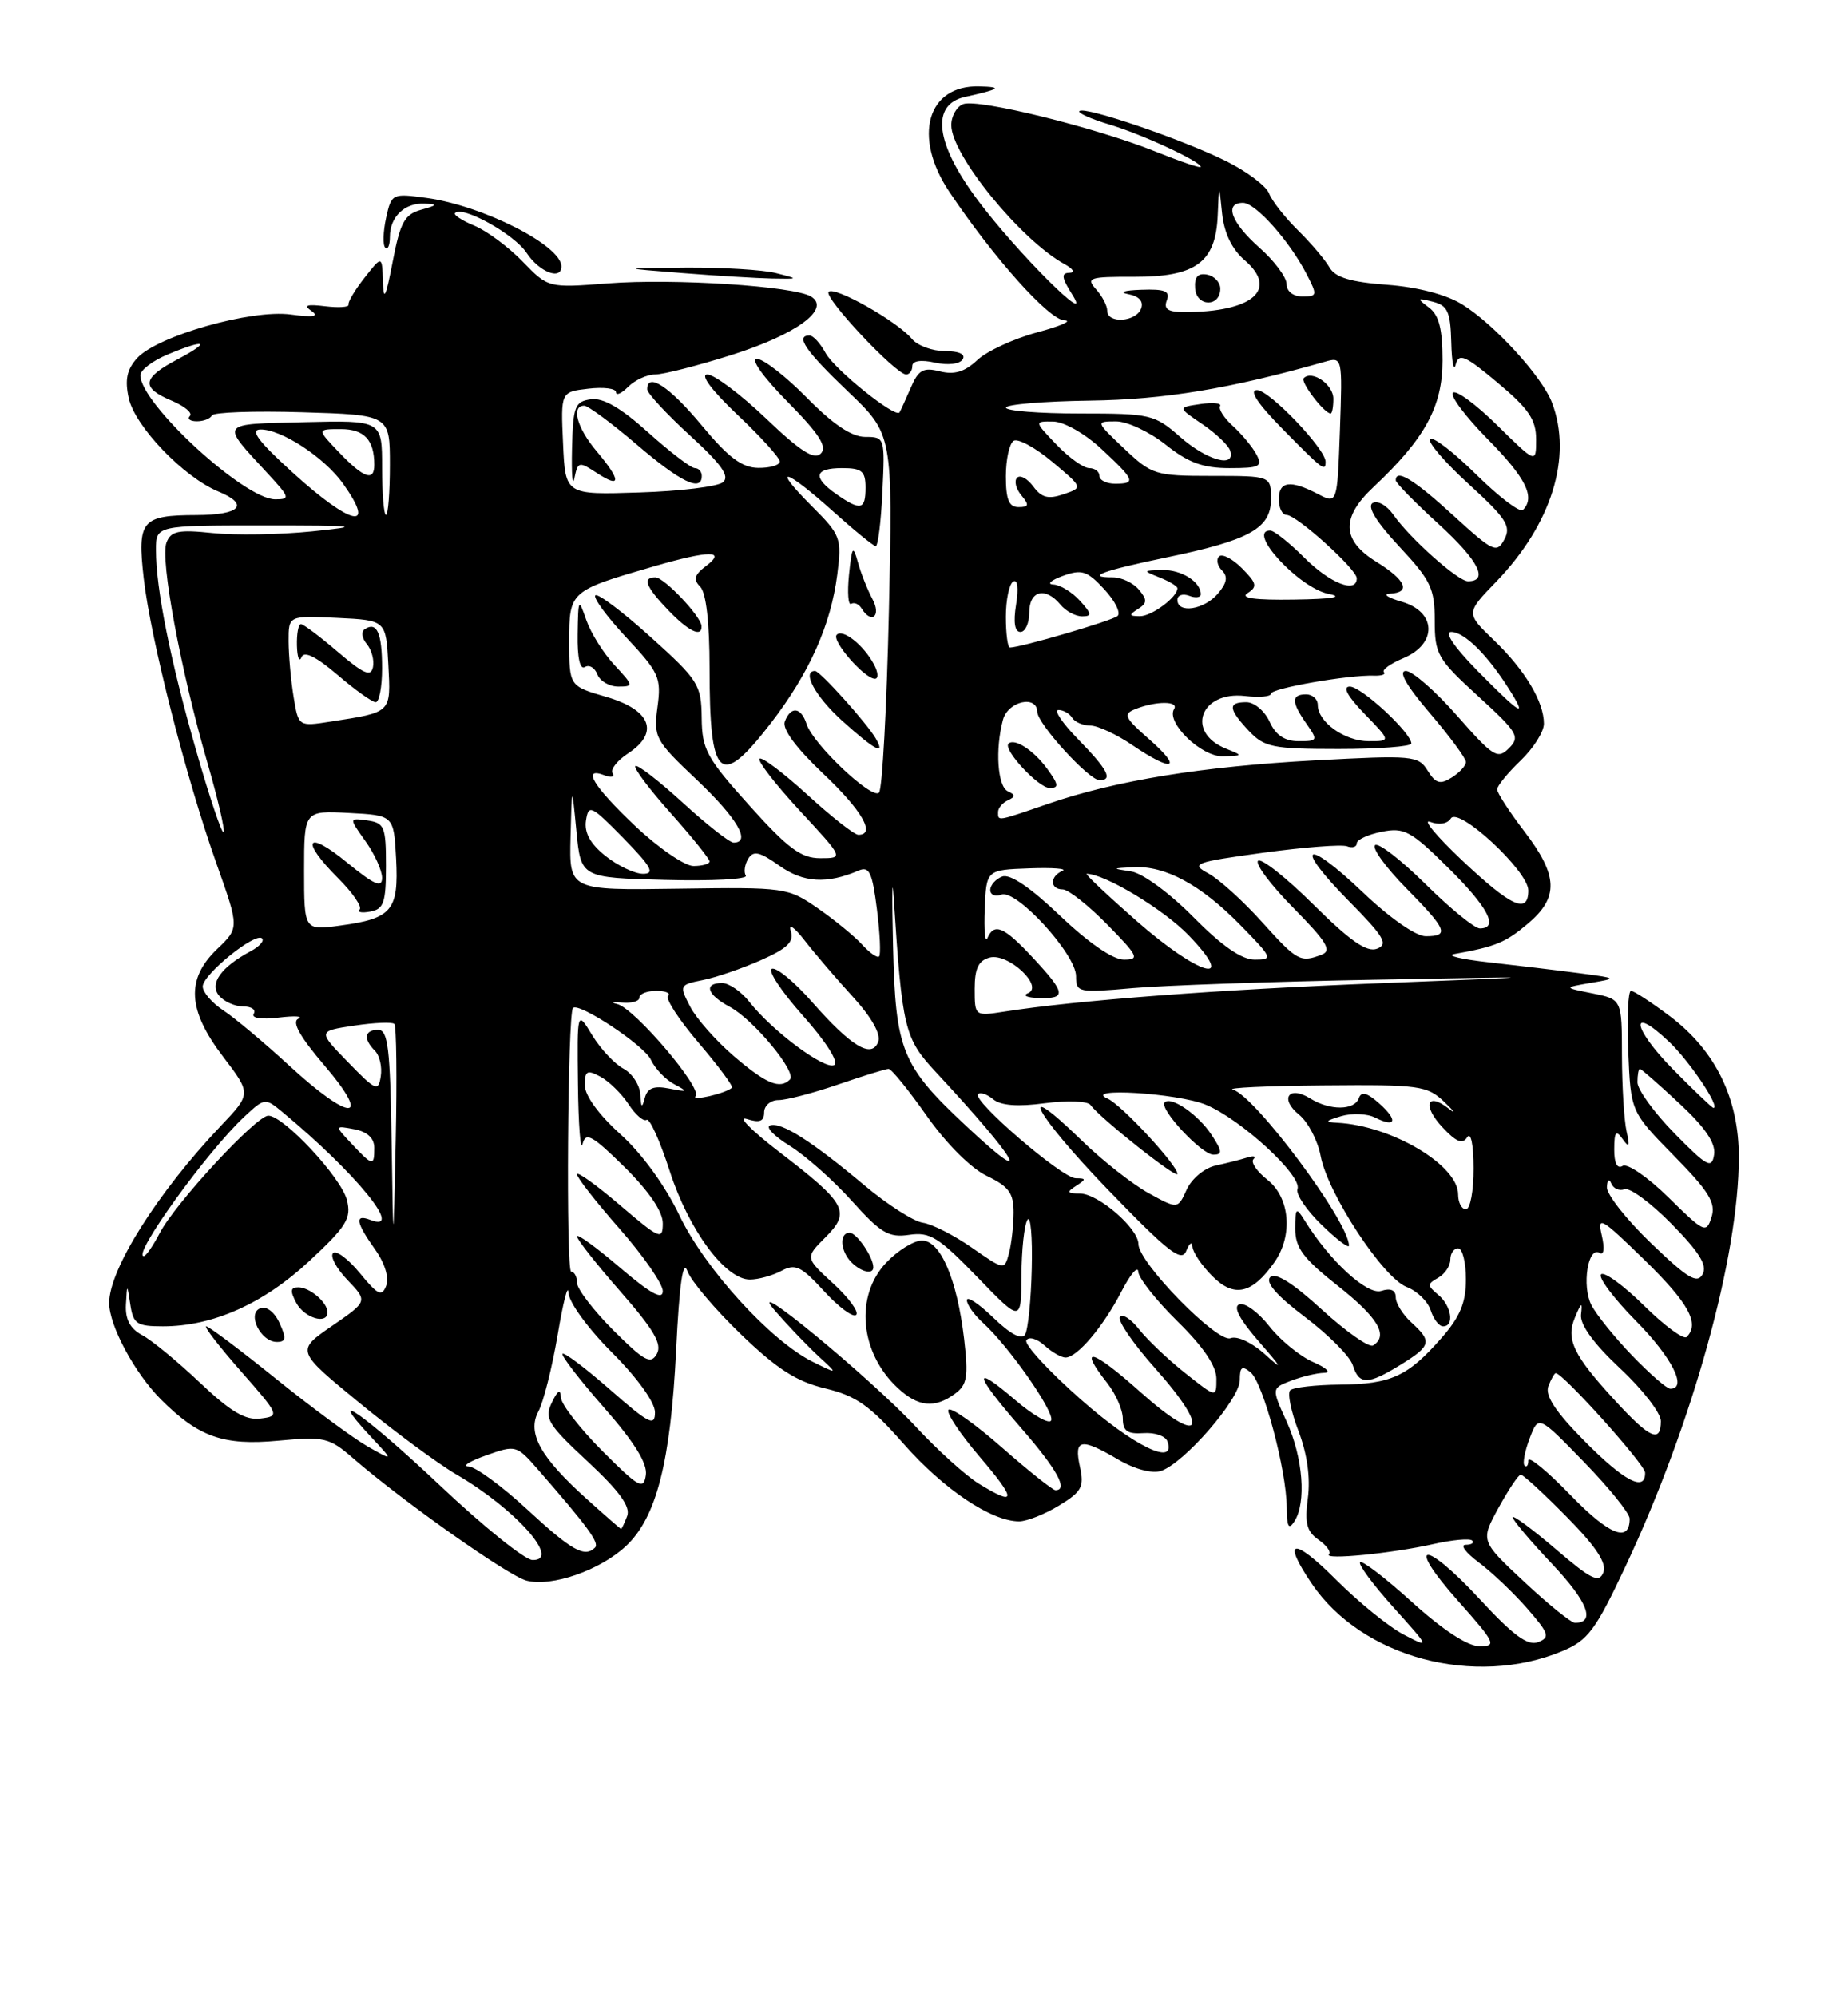 <?xml version="1.0" encoding="UTF-8" standalone="no"?>
<!DOCTYPE svg PUBLIC "-//W3C//DTD SVG 1.1//EN" "http://www.w3.org/Graphics/SVG/1.1/DTD/svg11.dtd" >
<svg xmlns="http://www.w3.org/2000/svg" xmlns:xlink="http://www.w3.org/1999/xlink" version="1.1" viewBox="0 0 237 256">
 <g >
 <path fill="currentColor"
d=" M 200.36 211.62 C 203.65 210.25 204.62 208.95 208.46 200.78 C 217.07 182.47 223.00 161.07 223.00 148.30 C 223.00 140.78 220.01 134.67 214.17 130.26 C 211.79 128.47 209.54 127.00 209.17 127.00 C 208.80 127.00 208.64 130.48 208.82 134.75 C 209.14 142.50 209.14 142.50 214.67 148.13 C 219.18 152.72 220.08 154.18 219.50 156.00 C 218.83 158.12 218.57 158.00 213.99 153.49 C 211.35 150.89 208.70 149.07 208.10 149.44 C 207.40 149.87 207.01 149.09 207.02 147.31 C 207.03 145.04 207.24 144.79 208.10 146.00 C 208.94 147.18 209.05 146.96 208.60 145.00 C 208.29 143.62 208.02 139.26 208.01 135.30 C 208.00 128.09 208.00 128.09 204.25 127.33 C 200.50 126.58 200.50 126.58 204.00 125.98 C 207.45 125.40 207.43 125.38 202.50 124.73 C 199.75 124.37 194.57 123.75 191.00 123.35 C 187.43 122.96 185.40 122.48 186.50 122.28 C 191.82 121.33 193.06 120.82 195.92 118.41 C 199.94 115.03 199.84 112.25 195.50 106.57 C 193.57 104.05 192.00 101.62 192.00 101.18 C 192.00 100.74 193.35 99.08 195.00 97.50 C 196.65 95.92 198.00 93.79 198.00 92.76 C 198.00 89.94 195.57 85.88 191.58 82.05 C 187.98 78.59 187.98 78.59 191.89 74.55 C 198.99 67.18 201.68 58.56 199.04 51.62 C 197.78 48.28 191.62 41.54 187.51 39.01 C 185.47 37.75 181.81 36.79 177.86 36.50 C 173.19 36.15 171.23 35.56 170.50 34.27 C 169.95 33.31 168.13 31.16 166.45 29.51 C 164.77 27.85 163.11 25.73 162.75 24.79 C 162.39 23.85 159.94 22.00 157.30 20.68 C 151.77 17.91 139.09 13.58 138.43 14.24 C 138.19 14.48 139.90 15.25 142.24 15.95 C 146.47 17.21 154.00 20.71 154.00 21.40 C 154.00 21.60 151.41 20.72 148.25 19.45 C 140.57 16.36 125.43 12.62 123.52 13.35 C 122.69 13.67 122.00 14.88 122.00 16.04 C 122.00 19.84 130.88 30.74 136.50 33.84 C 137.66 34.48 137.93 34.95 137.13 34.97 C 136.07 34.99 136.15 35.60 137.51 37.75 C 140.42 42.34 130.32 32.27 125.38 25.64 C 119.95 18.37 119.33 13.41 123.75 12.43 C 128.28 11.43 128.65 11.16 125.58 11.08 C 118.90 10.90 117.02 17.53 121.75 24.59 C 127.46 33.10 134.53 40.99 136.50 41.06 C 137.60 41.10 136.04 41.79 133.02 42.60 C 130.01 43.41 126.55 45.01 125.33 46.16 C 123.73 47.66 122.40 48.07 120.54 47.60 C 118.40 47.06 117.78 47.41 116.79 49.73 C 116.13 51.25 115.49 52.66 115.36 52.86 C 114.84 53.64 107.03 47.36 105.88 45.25 C 105.21 44.01 104.29 43.00 103.83 43.00 C 101.94 43.00 103.31 44.99 108.75 50.18 C 114.50 55.66 114.50 55.66 114.00 78.25 C 113.72 90.67 113.15 101.18 112.73 101.60 C 111.81 102.52 104.25 95.36 103.44 92.80 C 102.74 90.62 101.42 90.47 100.65 92.48 C 100.29 93.42 102.07 95.84 105.54 99.13 C 110.56 103.87 112.36 107.00 110.08 107.00 C 109.57 107.00 106.63 104.69 103.55 101.87 C 100.46 99.05 97.70 96.97 97.41 97.25 C 97.13 97.54 99.44 100.52 102.55 103.89 C 108.22 110.00 108.22 110.00 105.19 110.00 C 102.73 110.00 101.05 108.75 96.11 103.25 C 90.62 97.15 90.03 96.07 89.99 92.00 C 89.94 87.75 89.57 87.17 83.42 81.63 C 79.84 78.40 76.66 76.01 76.35 76.31 C 76.05 76.62 77.84 79.05 80.33 81.72 C 84.53 86.20 84.83 86.87 84.32 90.62 C 83.80 94.51 84.01 94.90 89.39 99.98 C 94.54 104.86 96.38 108.00 94.08 108.00 C 93.57 108.00 90.63 105.69 87.55 102.87 C 84.46 100.05 81.73 97.94 81.48 98.19 C 81.23 98.43 83.27 101.15 86.02 104.23 C 88.76 107.30 91.00 110.09 91.00 110.41 C 91.00 110.73 90.07 111.00 88.94 111.00 C 87.81 111.00 84.43 108.68 81.44 105.85 C 76.07 100.77 74.54 98.22 77.55 99.38 C 78.41 99.71 78.86 99.58 78.56 99.10 C 78.26 98.61 79.17 97.47 80.57 96.55 C 84.61 93.90 83.47 90.98 77.75 89.32 C 73.00 87.94 73.00 87.94 73.00 82.21 C 73.00 75.77 73.06 75.72 83.93 72.57 C 90.98 70.53 93.22 70.52 90.55 72.54 C 89.04 73.68 88.88 74.28 89.80 75.20 C 90.56 75.96 91.00 79.80 91.00 85.62 C 91.00 99.97 92.32 101.16 98.85 92.70 C 103.80 86.27 106.55 80.13 107.38 73.63 C 107.97 68.97 107.83 68.59 104.12 64.88 C 98.79 59.55 100.65 59.98 106.79 65.50 C 109.54 67.97 112.03 70.00 112.31 70.00 C 112.60 70.00 112.99 66.85 113.17 63.00 C 113.50 56.08 113.47 56.00 110.96 56.00 C 109.24 56.00 106.84 54.40 103.50 51.00 C 100.79 48.25 97.90 46.00 97.07 46.00 C 96.21 46.00 97.88 48.34 100.99 51.49 C 105.06 55.61 106.13 57.27 105.27 58.13 C 104.42 58.98 102.65 57.86 98.23 53.63 C 94.98 50.54 91.60 48.00 90.72 48.00 C 89.75 48.00 91.27 50.03 94.56 53.15 C 97.55 55.97 100.00 58.67 100.00 59.15 C 100.00 59.62 98.76 59.99 97.25 59.97 C 95.16 59.95 93.42 58.65 90.00 54.53 C 85.87 49.56 83.00 47.66 83.00 49.90 C 83.00 50.39 85.46 53.05 88.47 55.80 C 92.55 59.53 93.63 61.06 92.72 61.81 C 92.05 62.37 87.22 62.96 82.00 63.12 C 72.50 63.43 72.50 63.43 72.21 56.83 C 71.91 50.23 71.91 50.23 75.46 49.82 C 77.41 49.59 79.00 49.79 79.00 50.27 C 79.00 50.75 79.71 50.44 80.57 49.57 C 81.44 48.71 82.99 48.00 84.02 48.00 C 85.05 48.00 89.45 46.88 93.79 45.51 C 102.14 42.87 106.60 39.60 104.02 38.01 C 101.84 36.67 86.45 35.67 77.97 36.32 C 70.31 36.91 70.31 36.91 67.02 33.52 C 65.22 31.66 62.43 29.59 60.84 28.93 C 59.24 28.27 58.13 27.54 58.36 27.31 C 59.33 26.33 65.97 30.03 67.54 32.42 C 69.14 34.86 72.00 35.98 72.00 34.15 C 72.00 31.47 61.93 26.36 54.70 25.37 C 50.29 24.77 50.20 24.81 49.51 27.95 C 49.13 29.71 49.08 31.41 49.40 31.74 C 49.73 32.07 50.00 31.45 50.00 30.37 C 50.00 27.79 51.89 25.98 54.45 26.10 C 56.17 26.18 56.09 26.31 54.00 26.89 C 51.88 27.48 51.33 28.50 50.36 33.54 C 49.48 38.12 49.19 38.72 49.11 36.12 C 49.00 32.73 49.00 32.73 46.75 35.60 C 45.51 37.17 44.59 38.73 44.69 39.05 C 44.79 39.37 43.44 39.46 41.69 39.25 C 39.34 38.96 38.88 39.12 39.95 39.86 C 40.97 40.57 40.19 40.70 37.28 40.31 C 32.22 39.63 20.16 43.06 17.58 45.91 C 16.27 47.36 15.99 48.69 16.51 51.03 C 17.30 54.65 23.54 61.15 27.98 62.99 C 32.06 64.68 30.85 66.00 25.19 66.02 C 18.14 66.04 17.59 66.70 18.43 74.12 C 19.31 81.88 23.85 99.68 27.77 110.71 C 30.69 118.93 30.69 118.93 27.84 121.65 C 23.83 125.49 24.05 129.47 28.62 135.45 C 32.23 140.19 32.23 140.19 28.29 144.34 C 20.19 152.88 14.00 162.69 14.00 167.00 C 14.00 169.91 17.27 175.99 20.63 179.36 C 25.47 184.20 28.66 185.32 35.70 184.66 C 41.60 184.11 42.23 184.26 45.26 186.89 C 51.71 192.48 65.24 202.02 67.54 202.60 C 70.79 203.42 76.95 201.27 80.27 198.17 C 84.18 194.52 86.00 187.43 86.71 173.07 C 87.13 164.49 87.59 161.35 88.17 162.94 C 88.64 164.21 91.73 167.85 95.03 171.03 C 99.63 175.46 102.15 177.08 105.84 177.96 C 109.83 178.92 111.56 180.15 115.90 185.08 C 121.04 190.91 127.15 195.00 130.71 195.00 C 131.69 194.99 134.00 194.08 135.82 192.97 C 138.74 191.19 139.07 190.57 138.49 187.97 C 137.71 184.42 138.62 184.26 143.41 187.08 C 145.48 188.30 147.73 188.90 148.87 188.54 C 151.81 187.61 159.00 179.34 159.00 176.90 C 159.00 175.19 159.28 174.99 160.39 175.90 C 162.00 177.25 164.99 188.42 165.02 193.21 C 165.03 195.70 165.27 196.14 166.00 195.00 C 167.56 192.59 167.11 186.84 165.01 182.21 C 163.06 177.93 163.06 177.93 165.60 176.96 C 166.99 176.43 168.89 175.98 169.82 175.96 C 170.75 175.94 170.13 175.32 168.41 174.58 C 166.72 173.84 164.19 171.78 162.79 169.99 C 161.39 168.21 159.67 166.94 158.95 167.18 C 158.09 167.47 158.96 169.10 161.54 172.06 C 164.37 175.29 164.60 175.74 162.38 173.72 C 160.61 172.10 158.69 171.18 157.81 171.52 C 156.12 172.17 146.00 161.83 146.00 159.46 C 146.00 157.45 140.86 153.00 138.51 152.98 C 136.85 152.97 136.76 152.80 138.00 152.00 C 139.32 151.15 139.32 151.03 137.95 151.02 C 136.19 151.00 124.63 141.04 125.43 140.24 C 125.72 139.95 126.60 140.25 127.38 140.90 C 128.34 141.70 130.53 141.87 134.01 141.40 C 136.87 141.03 139.50 141.12 139.85 141.62 C 141.05 143.30 151.00 151.19 151.00 150.46 C 151.00 149.34 143.80 141.58 142.06 140.82 C 138.68 139.35 151.00 140.10 154.63 141.59 C 159.12 143.43 167.05 150.72 166.40 152.41 C 166.15 153.04 167.54 155.10 169.48 156.98 C 171.41 158.86 173.00 160.06 173.00 159.65 C 173.00 156.61 160.93 140.42 158.11 139.66 C 157.22 139.43 162.44 139.18 169.69 139.12 C 182.09 139.01 183.03 139.14 185.24 141.25 C 186.54 142.49 186.79 142.87 185.79 142.09 C 182.98 139.89 182.39 141.72 185.01 144.51 C 186.76 146.38 187.57 146.70 188.17 145.76 C 188.63 145.04 188.98 146.73 188.98 149.75 C 188.99 152.64 188.55 155.00 188.00 155.00 C 187.45 155.00 187.00 154.14 187.00 153.09 C 187.00 149.33 178.45 144.27 171.50 143.91 C 169.86 143.82 169.95 143.67 172.00 143.06 C 173.38 142.65 175.33 142.73 176.34 143.24 C 179.04 144.60 179.33 143.60 176.86 141.41 C 175.31 140.04 174.58 139.85 174.27 140.75 C 173.71 142.34 170.55 142.36 168.03 140.79 C 165.28 139.07 164.07 140.83 166.60 142.87 C 167.75 143.81 169.00 146.19 169.37 148.17 C 170.28 152.99 177.39 163.82 180.41 164.96 C 181.74 165.47 183.12 166.81 183.48 167.94 C 183.84 169.07 184.55 170.00 185.07 170.00 C 186.56 170.00 186.15 167.37 184.44 165.95 C 183.02 164.77 183.02 164.57 184.44 163.78 C 185.30 163.29 186.00 162.25 186.00 161.45 C 186.00 160.65 186.45 160.00 187.00 160.00 C 187.55 160.00 188.00 161.78 188.00 163.97 C 188.00 166.98 187.25 168.78 184.86 171.50 C 180.54 176.42 178.39 177.41 171.82 177.47 C 168.70 177.50 165.84 177.83 165.46 178.20 C 165.09 178.57 165.57 180.93 166.53 183.43 C 167.65 186.36 168.07 189.42 167.73 192.00 C 167.30 195.21 167.57 196.29 169.09 197.35 C 170.13 198.08 170.74 198.92 170.44 199.22 C 169.69 199.98 178.58 199.10 183.87 197.90 C 186.28 197.36 188.49 197.16 188.79 197.45 C 189.09 197.75 188.72 198.00 187.97 198.00 C 187.22 198.00 187.97 199.01 189.63 200.25 C 191.30 201.49 194.09 204.14 195.84 206.14 C 198.66 209.37 198.82 209.86 197.26 210.47 C 195.94 210.99 194.07 209.62 189.79 204.99 C 182.61 197.23 180.11 197.48 187.05 205.26 C 191.78 210.58 191.98 211.00 189.75 211.00 C 188.23 211.00 185.06 208.93 181.13 205.38 C 177.71 202.28 174.70 199.97 174.43 200.24 C 174.16 200.50 176.08 203.10 178.69 206.00 C 183.42 211.26 183.42 211.27 180.03 209.51 C 178.16 208.55 174.23 205.36 171.31 202.44 C 165.82 196.95 164.32 197.23 168.25 203.01 C 174.67 212.45 189.11 216.32 200.36 211.62 Z  M 179.63 174.92 C 183.55 172.50 183.69 171.94 181.00 169.50 C 179.90 168.50 179.00 167.05 179.00 166.28 C 179.00 165.36 178.35 165.07 177.14 165.46 C 175.34 166.03 170.52 161.61 167.31 156.42 C 166.22 154.67 166.12 154.77 166.11 157.50 C 166.11 159.94 167.13 161.30 171.56 164.80 C 176.74 168.89 178.11 171.20 176.09 172.45 C 175.58 172.76 172.64 170.69 169.53 167.86 C 165.80 164.44 163.56 163.04 162.90 163.70 C 162.24 164.36 163.76 166.09 167.38 168.82 C 170.39 171.09 173.14 173.86 173.49 174.98 C 174.30 177.53 175.42 177.52 179.63 174.92 Z  M 163.45 161.77 C 165.85 158.34 165.43 153.48 162.53 151.21 C 161.18 150.14 160.38 148.96 160.75 148.58 C 161.13 148.20 160.78 148.11 159.97 148.36 C 159.16 148.62 157.34 149.08 155.92 149.39 C 154.48 149.70 152.84 151.06 152.19 152.47 C 151.05 154.99 151.05 154.99 147.27 152.91 C 145.20 151.76 141.37 148.75 138.77 146.22 C 130.00 137.68 132.71 142.79 142.11 152.51 C 149.88 160.54 151.54 161.84 152.14 160.32 C 152.54 159.32 152.89 159.08 152.93 159.80 C 152.97 160.51 154.12 162.21 155.49 163.58 C 158.28 166.38 160.59 165.85 163.45 161.77 Z  M 155.38 145.46 C 153.69 142.88 150.20 140.46 149.37 141.29 C 148.59 142.08 154.10 148.00 155.61 148.00 C 156.80 148.00 156.76 147.56 155.38 145.46 Z  M 112.30 94.63 C 111.14 92.65 105.16 86.00 104.53 86.00 C 102.78 86.00 104.57 89.28 108.00 92.38 C 112.20 96.17 113.64 96.93 112.30 94.63 Z  M 78.81 85.25 C 77.40 83.74 75.78 81.15 75.20 79.50 C 74.20 76.61 74.15 76.68 74.08 81.31 C 74.03 84.30 74.38 85.88 75.01 85.50 C 75.56 85.15 76.28 85.58 76.61 86.44 C 76.94 87.30 78.15 88.00 79.29 88.00 C 81.28 88.00 81.26 87.88 78.81 85.25 Z  M 112.09 85.17 C 110.76 82.69 108.10 80.57 107.31 81.36 C 106.58 82.08 110.86 87.00 112.21 87.00 C 112.68 87.00 112.63 86.18 112.09 85.17 Z  M 89.97 80.25 C 89.92 79.01 85.17 74.00 84.05 74.00 C 82.35 74.00 82.82 75.21 85.69 78.20 C 88.31 80.93 90.03 81.76 89.97 80.25 Z  M 111.90 76.81 C 111.25 75.60 110.41 73.47 110.02 72.06 C 109.39 69.81 109.26 70.00 108.88 73.67 C 108.65 75.96 108.78 77.64 109.16 77.40 C 109.55 77.16 110.14 77.42 110.49 77.98 C 111.76 80.05 113.05 78.97 111.90 76.81 Z  M 76.57 60.64 C 79.69 62.68 79.67 61.58 76.50 57.82 C 73.98 54.83 73.22 52.00 74.92 52.00 C 75.42 52.00 78.46 54.25 81.67 56.99 C 87.29 61.80 90.00 63.11 90.00 61.00 C 90.00 60.45 89.60 60.00 89.11 60.00 C 88.62 60.00 85.93 57.94 83.13 55.43 C 79.62 52.27 77.34 50.95 75.77 51.18 C 73.72 51.47 73.49 52.07 73.36 57.50 C 73.28 60.80 73.42 62.50 73.67 61.27 C 74.11 59.15 74.25 59.12 76.57 60.64 Z  M 117.00 46.92 C 117.00 46.25 118.10 46.08 119.90 46.48 C 121.57 46.85 123.09 46.67 123.46 46.06 C 123.87 45.41 122.99 45.00 121.18 45.00 C 119.57 45.00 117.66 44.30 116.95 43.44 C 115.09 41.20 107.03 36.64 106.27 37.40 C 105.58 38.09 114.88 48.00 116.21 48.00 C 116.65 48.00 117.00 47.51 117.00 46.92 Z  M 99.50 35.00 C 97.85 34.58 92.67 34.27 88.00 34.30 C 79.50 34.37 79.50 34.37 87.50 35.00 C 91.90 35.35 97.08 35.66 99.00 35.70 C 102.50 35.76 102.50 35.76 99.50 35.00 Z  M 195.48 202.75 C 189.86 197.50 189.86 197.50 192.18 193.26 C 193.46 190.93 194.74 189.01 195.03 189.01 C 195.33 189.00 197.98 191.44 200.92 194.42 C 204.70 198.25 206.08 200.34 205.63 201.53 C 205.08 202.95 204.09 202.47 199.49 198.53 C 196.47 195.96 194.00 194.13 194.00 194.48 C 194.00 194.83 196.29 197.54 199.09 200.50 C 203.62 205.29 204.67 208.00 201.99 208.00 C 201.50 208.00 198.57 205.64 195.48 202.75 Z  M 56.50 190.47 C 46.94 181.45 41.38 177.52 47.56 184.15 C 50.50 187.30 50.50 187.30 47.15 185.40 C 45.31 184.35 40.03 180.46 35.43 176.75 C 30.82 173.04 26.78 170.00 26.45 170.00 C 26.11 170.00 28.11 172.59 30.89 175.75 C 35.86 181.40 35.90 181.51 33.40 181.82 C 31.47 182.07 29.57 180.94 25.65 177.23 C 22.79 174.52 19.45 171.77 18.22 171.12 C 16.68 170.30 16.05 169.09 16.15 167.21 C 16.30 164.50 16.30 164.50 16.72 167.25 C 17.09 169.69 17.56 170.00 20.89 170.00 C 27.29 170.00 33.80 167.10 39.67 161.63 C 44.47 157.16 45.08 156.16 44.49 153.81 C 43.76 150.92 36.38 143.00 34.41 143.00 C 32.86 143.00 22.43 154.27 20.47 158.07 C 19.63 159.68 18.72 161.00 18.44 161.00 C 16.87 161.00 26.61 147.51 31.38 143.09 C 33.94 140.71 34.01 140.70 36.24 142.55 C 45.67 150.38 51.93 158.06 47.50 156.36 C 45.45 155.57 45.62 156.65 48.09 160.13 C 49.35 161.89 49.92 163.76 49.53 164.79 C 48.97 166.24 48.46 166.00 46.16 163.19 C 44.67 161.37 43.12 160.21 42.71 160.62 C 42.31 161.03 43.14 162.58 44.57 164.07 C 47.17 166.79 47.17 166.79 42.56 169.96 C 37.96 173.13 37.96 173.13 46.10 179.81 C 50.58 183.49 56.18 187.62 58.55 189.00 C 66.11 193.40 72.03 200.05 68.29 199.95 C 67.30 199.93 62.00 195.66 56.50 190.47 Z  M 35.85 169.58 C 35.21 168.17 34.18 167.38 33.39 167.68 C 31.63 168.35 33.42 172.00 35.51 172.00 C 36.68 172.00 36.74 171.53 35.85 169.58 Z  M 42.00 168.20 C 42.00 166.94 39.73 165.00 38.26 165.00 C 37.24 165.00 37.18 165.46 38.00 167.00 C 39.04 168.94 42.00 169.82 42.00 168.20 Z  M 67.59 193.45 C 64.34 190.45 60.96 187.98 60.09 187.96 C 59.21 187.93 60.23 187.29 62.35 186.54 C 66.14 185.19 66.25 185.22 68.97 188.33 C 75.40 195.70 76.91 197.76 76.31 198.36 C 74.98 199.68 73.33 198.76 67.59 193.45 Z  M 201.41 191.63 C 198.44 188.56 196.00 186.56 196.00 187.19 C 196.00 187.82 195.78 188.12 195.52 187.85 C 195.25 187.59 195.54 186.02 196.17 184.37 C 197.30 181.38 197.30 181.38 203.15 187.40 C 206.37 190.71 209.00 193.97 209.00 194.65 C 209.00 197.80 206.38 196.76 201.41 191.63 Z  M 75.35 192.22 C 69.30 186.80 67.56 183.68 69.05 180.91 C 69.70 179.69 70.81 175.27 71.52 171.09 C 72.22 166.92 72.84 164.48 72.90 165.68 C 72.95 166.91 75.42 170.29 78.50 173.37 C 81.75 176.62 84.00 179.75 84.00 181.02 C 84.00 182.88 83.24 182.50 78.27 178.14 C 75.12 175.38 72.37 173.30 72.15 173.52 C 71.93 173.73 74.32 176.83 77.45 180.40 C 81.37 184.87 83.05 187.57 82.83 189.07 C 82.54 191.00 81.94 190.67 77.25 185.98 C 74.36 183.08 71.97 179.99 71.93 179.11 C 71.89 177.99 71.53 178.19 70.77 179.77 C 69.79 181.81 70.25 182.57 75.38 187.34 C 79.45 191.13 80.89 193.12 80.43 194.32 C 80.08 195.25 79.72 195.99 79.64 195.97 C 79.56 195.95 77.63 194.27 75.35 192.22 Z  M 125.50 190.15 C 123.85 189.13 120.25 185.88 117.50 182.92 C 111.57 176.54 94.88 162.81 99.47 168.09 C 101.10 169.96 103.58 172.55 104.97 173.83 C 107.50 176.16 107.50 176.16 104.24 174.55 C 98.84 171.88 90.40 162.61 87.14 155.79 C 85.31 151.97 82.32 147.85 79.56 145.37 C 76.80 142.89 75.00 140.41 75.00 139.10 C 75.00 137.24 75.29 137.08 77.00 138.00 C 78.10 138.59 79.72 140.18 80.61 141.53 C 81.49 142.88 82.54 143.79 82.93 143.54 C 83.32 143.30 84.65 146.25 85.89 150.10 C 88.33 157.66 93.02 164.00 96.17 164.00 C 97.25 164.00 99.07 163.50 100.21 162.89 C 102.00 161.93 102.74 162.28 105.69 165.50 C 107.57 167.55 109.42 168.92 109.80 168.53 C 110.18 168.15 108.86 166.35 106.87 164.52 C 103.25 161.20 103.25 161.20 105.86 158.59 C 109.14 155.32 108.57 154.27 99.90 147.62 C 96.39 144.92 94.52 143.03 95.75 143.42 C 97.43 143.95 98.00 143.74 98.00 142.57 C 98.00 141.71 98.83 141.00 99.84 141.00 C 100.86 141.00 104.30 140.10 107.50 139.00 C 110.70 137.90 113.60 137.00 113.96 137.00 C 114.32 137.00 116.53 139.72 118.87 143.05 C 121.38 146.61 124.55 149.77 126.57 150.73 C 129.38 152.08 130.00 152.92 129.99 155.44 C 129.98 157.12 129.71 159.47 129.39 160.66 C 128.82 162.81 128.78 162.80 124.66 159.93 C 122.37 158.33 119.53 156.89 118.35 156.72 C 117.16 156.55 113.79 154.39 110.85 151.92 C 104.10 146.26 100.19 143.77 98.76 144.25 C 98.15 144.45 99.28 145.63 101.28 146.86 C 103.28 148.10 106.86 151.27 109.23 153.91 C 112.96 158.06 113.97 158.66 116.61 158.27 C 119.27 157.88 120.38 158.57 125.31 163.66 C 130.96 169.50 130.96 169.50 131.00 163.50 C 131.01 160.20 131.36 156.98 131.77 156.34 C 132.17 155.71 132.42 158.51 132.32 162.57 C 132.23 166.63 131.84 170.45 131.46 171.06 C 131.02 171.77 129.56 170.99 127.39 168.89 C 125.52 167.09 124.00 166.08 124.00 166.65 C 124.00 167.22 124.94 168.54 126.09 169.58 C 129.36 172.54 135.20 180.89 134.82 182.04 C 134.63 182.62 132.56 181.46 130.23 179.47 C 124.58 174.63 124.89 176.06 131.00 183.09 C 135.57 188.34 137.03 191.00 135.36 191.00 C 135.01 191.00 131.92 188.54 128.49 185.53 C 125.07 182.53 121.99 180.35 121.65 180.69 C 121.30 181.03 123.08 183.72 125.59 186.66 C 130.42 192.31 130.40 193.16 125.50 190.15 Z  M 122.46 178.65 C 124.04 177.50 124.21 176.47 123.64 171.58 C 122.74 163.97 120.61 159.00 118.24 159.00 C 117.21 159.00 115.16 160.26 113.69 161.80 C 109.60 166.07 110.25 173.36 115.13 177.90 C 117.73 180.33 119.87 180.55 122.46 178.65 Z  M 112.00 162.43 C 112.00 161.13 109.86 158.00 108.96 158.00 C 107.61 158.00 107.76 160.36 109.20 161.80 C 110.45 163.05 112.00 163.40 112.00 162.43 Z  M 203.18 184.68 C 199.49 180.95 198.12 178.86 198.57 177.68 C 198.92 176.76 199.35 176.00 199.52 176.00 C 200.45 176.00 210.96 187.70 210.98 188.75 C 211.02 191.28 208.30 189.86 203.18 184.68 Z  M 138.59 179.35 C 134.45 175.70 131.32 172.29 131.63 171.79 C 131.94 171.28 132.98 171.57 133.93 172.43 C 134.88 173.30 136.11 174.00 136.65 174.00 C 138.14 174.00 141.50 170.03 143.84 165.50 C 144.98 163.30 145.94 162.18 145.98 163.00 C 146.02 163.82 148.29 166.69 151.03 169.38 C 154.32 172.61 156.00 175.09 156.00 176.71 C 156.00 179.17 156.00 179.17 152.02 176.01 C 149.83 174.28 147.16 171.75 146.10 170.40 C 145.03 169.04 143.92 168.33 143.62 168.81 C 143.32 169.29 145.34 172.23 148.11 175.34 C 155.35 183.46 154.14 185.46 146.25 178.42 C 140.06 172.89 138.15 172.38 142.00 177.27 C 143.10 178.67 144.00 180.73 144.00 181.85 C 144.00 183.42 144.59 183.83 146.64 183.69 C 148.09 183.58 149.48 184.06 149.72 184.75 C 150.88 188.02 145.40 185.37 138.59 179.35 Z  M 207.24 179.64 C 201.77 173.71 200.78 171.68 202.00 168.82 C 202.82 166.88 202.95 166.83 202.76 168.50 C 202.62 169.79 204.39 172.23 207.77 175.39 C 210.65 178.07 213.00 181.11 213.00 182.14 C 213.00 184.99 211.62 184.40 207.24 179.64 Z  M 209.32 173.75 C 207.07 171.41 204.72 168.50 204.09 167.27 C 202.84 164.82 203.65 159.67 205.15 160.59 C 205.70 160.93 205.81 160.00 205.42 158.33 C 204.82 155.77 205.33 156.06 210.88 161.47 C 216.57 167.02 218.02 169.65 216.31 171.36 C 215.93 171.74 213.46 169.93 210.83 167.33 C 208.20 164.74 205.72 162.94 205.33 163.34 C 204.94 163.73 206.95 166.41 209.81 169.31 C 214.42 173.97 216.46 178.00 214.21 178.00 C 213.77 178.00 211.58 176.09 209.32 173.75 Z  M 78.66 170.51 C 76.10 167.94 74.00 165.20 74.00 164.42 C 74.00 163.64 73.66 163.00 73.25 163.00 C 72.57 163.00 72.80 129.92 73.48 129.20 C 74.22 128.42 82.61 133.98 83.46 135.81 C 83.99 136.95 85.34 138.37 86.46 138.96 C 88.29 139.93 88.22 139.99 85.82 139.52 C 83.84 139.13 83.03 139.45 82.69 140.75 C 82.34 142.09 82.20 141.98 82.12 140.29 C 82.05 139.07 81.08 137.58 79.95 136.97 C 78.82 136.37 77.02 134.44 75.95 132.69 C 74.01 129.50 74.01 129.50 74.12 139.00 C 74.18 144.22 74.45 147.66 74.71 146.63 C 75.12 145.05 75.93 145.50 80.10 149.59 C 83.22 152.68 85.00 155.28 85.00 156.79 C 85.00 158.99 84.62 158.83 79.50 154.46 C 76.47 151.87 74.00 150.10 74.00 150.52 C 74.00 150.94 76.47 154.10 79.50 157.54 C 82.53 160.99 85.00 164.56 85.00 165.48 C 85.00 166.68 83.44 165.82 79.50 162.46 C 76.47 159.87 74.00 158.08 74.00 158.47 C 74.00 158.87 76.51 162.05 79.58 165.55 C 83.86 170.43 84.94 172.28 84.24 173.53 C 83.46 174.92 82.63 174.47 78.66 170.51 Z  M 211.75 159.35 C 208.59 156.32 206.04 153.08 206.08 152.17 C 206.12 151.22 206.37 151.02 206.64 151.69 C 206.91 152.35 207.67 152.68 208.33 152.43 C 209.00 152.17 211.72 154.17 214.38 156.88 C 217.95 160.51 218.99 162.19 218.35 163.33 C 217.65 164.59 216.43 163.85 211.75 159.35 Z  M 50.22 146.25 C 50.04 134.35 49.75 132.00 48.50 132.00 C 46.74 132.00 46.56 133.16 48.08 134.68 C 48.68 135.28 49.02 136.75 48.83 137.95 C 48.53 139.95 48.20 139.82 44.63 136.14 C 40.75 132.16 40.75 132.16 45.42 131.46 C 47.99 131.07 50.31 130.98 50.57 131.24 C 50.84 131.51 50.92 138.20 50.75 146.11 C 50.44 160.50 50.44 160.50 50.22 146.25 Z  M 214.75 145.27 C 212.14 142.61 210.00 139.66 210.00 138.72 C 210.00 137.77 210.14 137.00 210.31 137.00 C 210.48 137.00 212.76 139.00 215.38 141.44 C 218.71 144.54 220.05 146.52 219.83 147.99 C 219.54 149.86 218.95 149.55 214.75 145.27 Z  M 45.12 146.63 C 42.89 144.26 42.89 144.26 45.45 144.74 C 47.11 145.06 48.00 145.89 48.00 147.12 C 48.00 149.52 47.81 149.49 45.12 146.63 Z  M 123.95 144.36 C 115.61 136.56 114.85 134.68 114.53 121.23 C 114.38 114.78 114.42 111.97 114.61 115.00 C 115.71 131.93 115.98 133.06 120.01 137.40 C 130.65 148.84 132.80 152.64 123.95 144.36 Z  M 37.11 136.60 C 33.88 133.63 30.06 130.43 28.62 129.49 C 27.18 128.54 26.00 127.17 26.00 126.44 C 26.00 124.91 32.77 119.43 33.61 120.28 C 33.92 120.59 33.27 121.32 32.16 121.91 C 28.34 123.96 26.82 126.08 28.09 127.61 C 28.72 128.37 30.12 129.00 31.18 129.00 C 32.25 129.00 32.86 129.42 32.54 129.94 C 32.20 130.49 33.51 130.70 35.73 130.43 C 37.80 130.18 38.94 130.25 38.25 130.58 C 37.39 130.98 38.48 132.91 41.62 136.58 C 47.79 143.82 44.97 143.83 37.11 136.60 Z  M 214.52 137.02 C 209.29 131.71 208.92 128.65 214.10 133.57 C 216.73 136.07 220.69 142.00 219.74 142.00 C 219.57 142.00 217.22 139.76 214.52 137.02 Z  M 89.21 140.49 C 90.13 139.52 81.40 129.26 79.18 128.70 C 78.26 128.47 78.51 128.38 79.75 128.50 C 80.99 128.62 82.00 128.34 82.00 127.86 C 82.00 127.39 82.98 127.00 84.17 127.00 C 85.36 127.00 86.04 127.29 85.68 127.66 C 85.32 128.02 87.10 130.74 89.63 133.70 C 92.16 136.67 94.07 139.24 93.87 139.42 C 93.04 140.16 88.55 141.19 89.21 140.49 Z  M 94.15 135.40 C 91.84 133.42 89.30 130.55 88.51 129.02 C 87.10 126.30 87.14 126.22 90.13 125.62 C 91.81 125.29 95.16 124.14 97.58 123.07 C 101.00 121.55 101.86 120.72 101.41 119.31 C 101.09 118.31 101.88 118.85 103.16 120.50 C 104.44 122.15 107.22 125.41 109.35 127.73 C 111.78 130.39 113.00 132.55 112.63 133.53 C 111.79 135.72 109.18 134.15 104.14 128.42 C 101.91 125.88 99.60 123.97 99.00 124.17 C 98.41 124.36 100.20 127.07 102.98 130.19 C 105.90 133.46 107.60 136.13 107.00 136.50 C 105.85 137.21 99.08 132.19 96.12 128.43 C 95.07 127.09 93.49 126.00 92.61 126.00 C 90.19 126.00 90.67 127.49 93.59 129.05 C 96.63 130.67 102.23 137.43 101.31 138.36 C 100.02 139.65 98.27 138.92 94.15 135.40 Z  M 125.00 126.74 C 125.00 124.12 125.49 123.11 126.93 122.73 C 129.30 122.11 133.95 126.46 131.82 127.31 C 131.10 127.60 131.74 127.88 133.25 127.92 C 136.80 128.02 136.69 127.30 132.46 122.75 C 128.76 118.77 127.50 118.23 126.63 120.25 C 126.33 120.94 126.18 119.25 126.29 116.50 C 126.50 111.50 126.50 111.50 132.00 111.30 C 135.03 111.19 136.94 111.34 136.25 111.63 C 134.61 112.33 134.64 114.00 136.29 114.00 C 137.00 114.00 139.57 116.03 142.00 118.50 C 145.99 122.56 146.19 123.00 144.13 123.00 C 142.73 123.00 139.59 120.84 135.96 117.38 C 132.15 113.75 129.53 111.97 128.53 112.35 C 127.69 112.67 127.00 113.45 127.00 114.08 C 127.00 114.70 127.64 114.97 128.43 114.67 C 130.33 113.93 138.00 122.31 138.00 125.12 C 138.00 127.21 138.28 127.27 145.25 126.65 C 149.24 126.30 163.07 125.82 176.00 125.58 C 199.50 125.14 199.50 125.14 177.01 126.02 C 156.30 126.83 138.04 128.21 128.75 129.67 C 125.02 130.25 125.00 130.24 125.00 126.74 Z  M 145.69 117.98 C 141.95 114.69 139.10 112.00 139.36 112.00 C 141.67 112.00 149.27 116.58 152.45 119.89 C 158.83 126.52 153.78 125.09 145.69 117.98 Z  M 110.57 121.08 C 109.61 120.02 107.06 117.93 104.90 116.43 C 101.04 113.76 100.74 113.71 86.99 113.91 C 73.00 114.12 73.00 114.12 73.17 107.31 C 73.34 100.50 73.34 100.50 73.92 106.50 C 74.50 112.50 74.50 112.50 85.33 112.78 C 91.29 112.94 95.93 112.69 95.65 112.24 C 95.36 111.78 95.51 110.80 95.96 110.06 C 96.63 108.99 97.43 109.17 99.95 110.96 C 103.02 113.15 106.06 113.33 110.13 111.58 C 111.48 111.00 111.87 111.83 112.46 116.52 C 112.85 119.63 112.98 122.36 112.74 122.59 C 112.51 122.82 111.54 122.14 110.57 121.08 Z  M 153.05 117.55 C 150.03 114.49 146.53 111.92 145.08 111.70 C 142.56 111.31 142.56 111.30 145.35 111.15 C 149.43 110.94 153.99 113.39 159.03 118.53 C 163.21 122.79 163.30 123.00 160.92 123.00 C 159.23 123.00 156.71 121.25 153.05 117.55 Z  M 161.84 118.17 C 159.45 115.51 156.37 112.72 155.00 111.97 C 152.66 110.70 153.11 110.52 162.00 109.30 C 167.22 108.59 172.06 108.21 172.75 108.47 C 173.44 108.73 174.00 108.56 174.00 108.09 C 174.00 107.63 175.44 106.96 177.20 106.61 C 180.09 106.03 180.93 106.49 185.70 111.20 C 190.85 116.29 192.27 119.00 189.78 119.00 C 189.11 119.00 185.97 116.44 182.81 113.31 C 179.64 110.18 176.73 107.94 176.34 108.33 C 175.94 108.72 177.73 111.19 180.31 113.81 C 185.58 119.16 185.93 120.00 182.84 120.00 C 181.58 120.00 178.22 117.65 174.79 114.38 C 167.33 107.27 165.80 108.21 172.99 115.49 C 177.51 120.07 178.08 121.03 176.60 121.60 C 175.29 122.10 173.16 120.62 168.44 115.94 C 164.93 112.46 161.73 109.94 161.34 110.33 C 160.94 110.73 162.99 113.45 165.89 116.39 C 170.16 120.72 170.85 121.85 169.50 122.36 C 166.76 123.41 166.36 123.19 161.84 118.17 Z  M 39.00 111.59 C 39.00 103.90 39.00 103.90 44.75 104.20 C 50.50 104.50 50.50 104.50 50.80 110.09 C 51.14 116.69 50.28 117.73 43.65 118.63 C 39.00 119.27 39.00 119.27 39.00 111.59 Z  M 49.50 110.99 C 49.50 105.97 49.30 105.47 47.12 105.16 C 44.74 104.83 44.74 104.83 46.87 107.82 C 48.04 109.46 49.00 111.58 49.00 112.52 C 49.00 113.85 47.99 113.41 44.50 110.55 C 39.25 106.25 38.46 107.66 43.37 112.57 C 45.22 114.42 46.46 116.22 46.12 116.58 C 45.78 116.93 46.40 117.05 47.50 116.84 C 49.21 116.53 49.50 115.68 49.50 110.99 Z  M 187.50 110.27 C 184.20 107.15 182.36 104.93 183.42 105.34 C 184.55 105.77 185.63 105.59 186.06 104.91 C 187.03 103.33 196.00 111.65 196.00 114.13 C 196.00 117.22 193.82 116.23 187.50 110.27 Z  M 77.65 109.71 C 75.70 108.15 74.91 106.72 75.15 105.16 C 75.48 103.05 75.81 103.21 79.96 107.44 C 83.55 111.11 84.03 112.00 82.46 112.00 C 81.38 111.99 79.22 110.96 77.65 109.71 Z  M 25.18 96.28 C 21.84 84.64 20.00 75.48 20.00 70.49 C 20.00 67.35 20.00 67.35 33.75 67.35 C 45.94 67.35 46.65 67.43 40.00 68.11 C 35.88 68.53 30.14 68.62 27.26 68.32 C 22.87 67.86 21.92 68.06 21.35 69.54 C 20.52 71.68 23.16 85.87 26.56 97.62 C 27.94 102.38 28.89 106.44 28.67 106.66 C 28.45 106.88 26.88 102.21 25.18 96.28 Z  M 128.00 104.08 C 128.00 103.58 128.56 102.90 129.25 102.58 C 130.25 102.12 130.25 101.88 129.25 101.42 C 127.93 100.80 127.61 96.05 128.63 92.25 C 129.27 89.88 132.98 89.03 133.03 91.25 C 133.06 92.78 139.65 100.00 141.01 100.00 C 142.77 100.00 142.07 98.66 138.30 94.79 C 136.26 92.71 135.11 91.00 135.74 91.00 C 136.37 91.00 137.16 91.45 137.50 92.00 C 137.84 92.55 138.89 93.00 139.83 93.00 C 140.77 93.00 143.19 94.12 145.21 95.50 C 150.41 99.03 151.76 98.61 147.43 94.80 C 144.18 91.95 143.99 91.52 145.64 90.87 C 148.28 89.83 151.22 89.84 150.57 90.88 C 149.51 92.60 154.05 97.00 156.82 96.94 C 159.44 96.87 159.45 96.85 157.23 95.96 C 152.00 93.86 153.95 88.54 159.69 89.21 C 161.51 89.42 163.00 89.29 163.00 88.91 C 163.00 88.23 172.97 86.48 176.25 86.60 C 177.21 86.63 177.76 86.43 177.48 86.15 C 177.20 85.86 178.32 85.06 179.98 84.36 C 184.37 82.52 184.23 78.41 179.75 77.12 C 177.96 76.60 177.29 76.14 178.25 76.09 C 181.00 75.95 180.31 74.36 176.50 72.00 C 172.07 69.26 171.96 66.35 176.13 62.44 C 182.76 56.21 185.00 52.12 185.00 46.21 C 185.00 42.15 184.55 40.38 183.25 39.41 C 181.66 38.22 181.70 38.15 183.75 38.67 C 185.65 39.15 186.02 39.94 186.12 43.87 C 186.18 46.41 186.44 47.70 186.69 46.72 C 187.09 45.21 187.90 45.56 192.08 49.07 C 196.04 52.38 197.00 53.79 197.00 56.31 C 197.00 59.42 197.00 59.42 192.02 54.52 C 189.29 51.83 186.72 49.94 186.33 50.34 C 185.94 50.73 187.95 53.41 190.81 56.31 C 195.69 61.25 196.93 63.74 195.31 65.36 C 194.93 65.74 192.24 63.70 189.33 60.83 C 186.43 57.96 183.76 55.91 183.40 56.27 C 183.04 56.63 185.27 59.23 188.36 62.05 C 193.18 66.45 193.83 67.46 192.93 69.13 C 191.95 70.96 191.51 70.75 186.36 66.05 C 181.33 61.45 179.00 60.03 179.00 61.57 C 179.00 61.89 181.49 64.43 184.54 67.21 C 189.62 71.85 190.97 74.50 188.26 74.50 C 186.98 74.50 180.83 69.02 178.69 65.97 C 177.84 64.76 176.65 64.10 176.03 64.48 C 175.30 64.93 176.52 66.91 179.45 70.05 C 183.49 74.37 184.00 75.43 184.00 79.53 C 184.00 83.86 184.35 84.47 189.56 89.23 C 194.65 93.88 194.98 94.44 193.52 95.90 C 192.06 97.37 191.50 97.01 186.88 91.75 C 184.10 88.59 181.14 86.00 180.30 86.00 C 179.29 86.00 180.36 87.88 183.38 91.41 C 185.92 94.38 188.00 97.20 188.00 97.67 C 188.00 98.14 187.18 99.03 186.18 99.66 C 184.69 100.59 184.12 100.43 183.09 98.77 C 181.89 96.85 181.20 96.79 168.66 97.46 C 154.08 98.25 143.15 100.03 134.44 103.02 C 127.78 105.31 128.00 105.28 128.00 104.08 Z  M 134.30 98.54 C 132.56 96.16 130.10 94.57 129.34 95.32 C 128.60 96.07 133.19 101.00 134.62 101.00 C 135.83 101.00 135.77 100.56 134.30 98.54 Z  M 181.00 95.30 C 181.00 93.93 174.59 88.00 173.11 88.00 C 172.13 88.00 172.80 89.23 175.00 91.50 C 178.39 95.00 178.39 95.00 175.52 95.00 C 172.45 95.00 169.00 92.54 169.00 90.35 C 169.00 89.61 168.32 89.00 167.50 89.00 C 165.59 89.00 165.60 89.99 167.56 92.78 C 169.04 94.90 169.00 95.00 166.54 95.00 C 164.76 95.00 163.60 94.23 162.82 92.50 C 162.19 91.12 160.85 90.00 159.84 90.00 C 157.44 90.00 157.52 90.86 160.17 93.69 C 162.15 95.78 163.22 96.00 171.67 96.00 C 176.80 96.00 181.00 95.68 181.00 95.30 Z  M 37.65 89.31 C 37.31 87.22 37.02 84.02 37.01 82.20 C 37.00 78.90 37.00 78.90 43.25 79.20 C 49.50 79.50 49.50 79.50 49.80 85.17 C 50.13 91.42 50.28 91.27 42.39 92.49 C 38.28 93.13 38.28 93.13 37.65 89.31 Z  M 49.00 85.67 C 49.00 81.15 48.35 79.66 46.81 80.62 C 46.29 80.94 46.39 81.76 47.03 82.54 C 47.66 83.29 48.02 84.63 47.83 85.52 C 47.57 86.79 46.63 86.38 43.34 83.57 C 41.05 81.61 38.92 80.00 38.59 80.00 C 38.27 80.00 38.04 81.24 38.08 82.75 C 38.12 84.26 38.39 84.94 38.66 84.24 C 39.00 83.40 40.51 84.14 43.27 86.49 C 45.52 88.42 47.73 90.00 48.18 90.00 C 48.63 90.00 49.00 88.05 49.00 85.67 Z  M 189.50 86.00 C 186.51 82.97 185.18 81.00 186.11 81.00 C 187.78 81.00 190.71 83.88 193.48 88.25 C 195.98 92.18 195.10 91.68 189.50 86.00 Z  M 129.00 79.06 C 129.00 76.89 129.42 74.86 129.94 74.54 C 130.50 74.19 130.65 75.39 130.31 77.48 C 129.94 79.77 130.13 81.00 130.87 81.00 C 131.49 81.00 132.00 79.88 132.00 78.50 C 132.00 75.69 134.07 75.17 136.00 77.50 C 136.68 78.33 137.93 79.00 138.78 79.00 C 140.06 79.00 140.02 78.68 138.50 77.00 C 137.50 75.90 135.97 74.96 135.10 74.92 C 134.22 74.88 134.76 74.38 136.29 73.82 C 138.74 72.93 139.41 73.15 141.62 75.53 C 143.01 77.03 143.77 78.57 143.32 78.96 C 142.60 79.57 130.89 83.00 129.52 83.00 C 129.23 83.00 129.00 81.23 129.00 79.06 Z  M 145.94 78.06 C 147.13 77.31 147.15 76.88 146.06 75.58 C 145.34 74.71 143.84 74.00 142.71 74.00 C 139.09 74.00 141.37 73.15 149.49 71.47 C 160.28 69.24 163.00 67.73 163.00 63.97 C 163.00 61.00 163.00 61.00 155.43 61.00 C 148.16 61.00 147.72 60.86 144.18 57.51 C 140.50 54.02 140.50 54.02 143.11 54.01 C 144.55 54.00 147.42 55.35 149.50 57.00 C 152.40 59.31 154.29 60.00 157.67 60.00 C 161.56 60.00 161.96 59.80 161.13 58.24 C 160.61 57.27 159.25 55.64 158.12 54.61 C 156.98 53.58 156.24 52.42 156.47 52.05 C 156.70 51.67 155.58 51.56 153.96 51.79 C 151.03 52.22 151.03 52.22 154.19 54.36 C 155.93 55.54 157.53 57.06 157.76 57.75 C 158.51 60.05 154.80 59.03 151.35 56.00 C 148.07 53.12 147.56 53.00 138.47 53.00 C 133.26 53.00 129.00 52.66 129.01 52.25 C 129.01 51.84 133.85 51.43 139.76 51.35 C 149.34 51.22 157.72 49.83 169.84 46.39 C 172.17 45.72 172.17 45.72 171.84 55.17 C 171.50 64.61 171.50 64.61 169.00 63.31 C 165.48 61.48 164.00 61.68 164.00 64.00 C 164.00 65.10 164.45 66.00 165.00 66.00 C 166.28 66.00 174.00 72.96 174.00 74.12 C 174.00 76.11 170.58 74.78 167.30 71.50 C 165.38 69.58 163.40 68.00 162.90 68.00 C 159.81 68.00 166.60 75.37 170.38 76.12 C 172.41 76.52 170.89 76.78 166.00 76.85 C 160.91 76.93 158.98 76.66 160.00 76.02 C 161.28 75.20 161.18 74.75 159.28 72.84 C 158.06 71.61 156.74 70.93 156.34 71.32 C 155.95 71.71 156.12 72.52 156.72 73.12 C 157.50 73.90 157.35 74.74 156.18 76.10 C 154.42 78.16 151.00 78.68 151.00 76.89 C 151.00 76.28 151.68 76.05 152.50 76.36 C 153.32 76.68 154.00 76.59 154.00 76.17 C 154.00 74.57 151.50 73.00 149.05 73.06 C 146.53 73.13 146.53 73.14 148.75 74.03 C 149.99 74.53 151.00 75.14 151.00 75.40 C 151.00 76.54 147.69 79.00 146.18 78.98 C 144.78 78.97 144.74 78.82 145.94 78.06 Z  M 170.00 59.18 C 170.00 57.53 162.79 50.00 161.21 50.00 C 160.14 50.00 161.26 51.71 164.50 55.00 C 169.67 60.25 170.00 60.50 170.00 59.18 Z  M 171.00 51.11 C 171.00 49.29 168.27 47.40 167.20 48.47 C 166.73 48.94 169.83 53.00 170.65 53.00 C 170.84 53.00 171.00 52.15 171.00 51.11 Z  M 37.50 60.54 C 33.15 56.59 32.02 55.08 33.38 55.05 C 36.03 54.98 41.59 58.62 43.98 61.97 C 48.37 68.13 45.04 67.40 37.50 60.54 Z  M 49.00 59.93 C 49.00 53.87 49.00 53.87 39.03 54.11 C 27.98 54.39 28.21 54.05 34.39 60.75 C 37.18 63.77 37.24 64.00 35.29 64.00 C 31.34 64.00 18.00 51.73 18.00 48.10 C 18.00 47.44 19.56 46.25 21.47 45.45 C 26.42 43.38 27.16 43.74 22.75 46.07 C 18.21 48.46 18.04 49.69 22.02 51.36 C 23.68 52.06 24.73 52.94 24.35 53.32 C 23.97 53.69 24.38 54.00 25.25 54.00 C 26.12 54.00 26.98 53.66 27.17 53.25 C 27.35 52.84 32.56 52.65 38.75 52.84 C 50.00 53.18 50.00 53.18 50.00 59.59 C 50.00 63.11 49.77 66.00 49.50 66.00 C 49.23 66.00 49.00 63.27 49.00 59.93 Z  M 107.25 63.33 C 104.17 61.17 104.43 60.00 108.00 60.00 C 110.53 60.00 111.00 60.39 111.00 62.50 C 111.00 65.37 110.38 65.51 107.25 63.33 Z  M 129.00 61.06 C 129.00 58.89 129.45 56.84 130.00 56.50 C 130.55 56.16 132.77 57.37 134.95 59.19 C 138.90 62.50 138.90 62.50 136.39 63.35 C 134.44 64.02 133.57 63.79 132.52 62.36 C 131.77 61.34 130.84 60.83 130.44 61.23 C 130.04 61.63 130.28 62.64 130.98 63.48 C 132.02 64.73 131.96 65.00 130.62 65.00 C 129.40 65.00 129.00 64.03 129.00 61.06 Z  M 141.00 61.00 C 141.00 60.45 140.41 60.00 139.69 60.00 C 138.96 60.00 137.08 58.65 135.50 57.00 C 132.63 54.00 132.63 54.00 135.06 54.03 C 136.44 54.04 139.14 55.58 141.25 57.54 C 145.56 61.55 145.74 62.00 143.00 62.00 C 141.90 62.00 141.00 61.55 141.00 61.00 Z  M 43.50 58.00 C 40.63 55.00 40.63 55.00 43.71 55.00 C 46.71 55.00 48.00 56.38 48.00 59.58 C 48.00 61.76 46.65 61.29 43.50 58.00 Z  M 142.00 39.83 C 142.00 39.18 141.35 37.94 140.55 37.06 C 139.25 35.61 139.70 35.46 145.45 35.48 C 153.37 35.50 155.92 33.63 156.17 27.60 C 156.34 23.50 156.34 23.50 156.73 27.36 C 157.00 29.89 157.99 31.95 159.63 33.36 C 164.00 37.11 160.64 40.00 151.91 40.00 C 149.79 40.00 149.21 39.62 149.64 38.50 C 150.09 37.31 149.41 37.03 146.36 37.14 C 144.16 37.21 143.44 37.46 144.69 37.70 C 146.11 37.97 146.69 38.64 146.34 39.56 C 145.68 41.28 142.00 41.51 142.00 39.83 Z  M 156.50 37.00 C 156.50 36.19 155.74 35.38 154.81 35.20 C 153.62 34.97 153.16 35.50 153.27 36.97 C 153.45 39.35 156.50 39.38 156.50 37.00 Z  M 165.00 36.41 C 165.00 35.54 163.43 33.43 161.50 31.73 C 157.88 28.52 156.96 26.00 159.41 26.00 C 161.02 26.00 165.35 30.85 167.56 35.12 C 168.97 37.84 168.94 38.00 167.03 38.00 C 165.84 38.00 165.00 37.34 165.00 36.41 Z "/>
</g>
</svg>